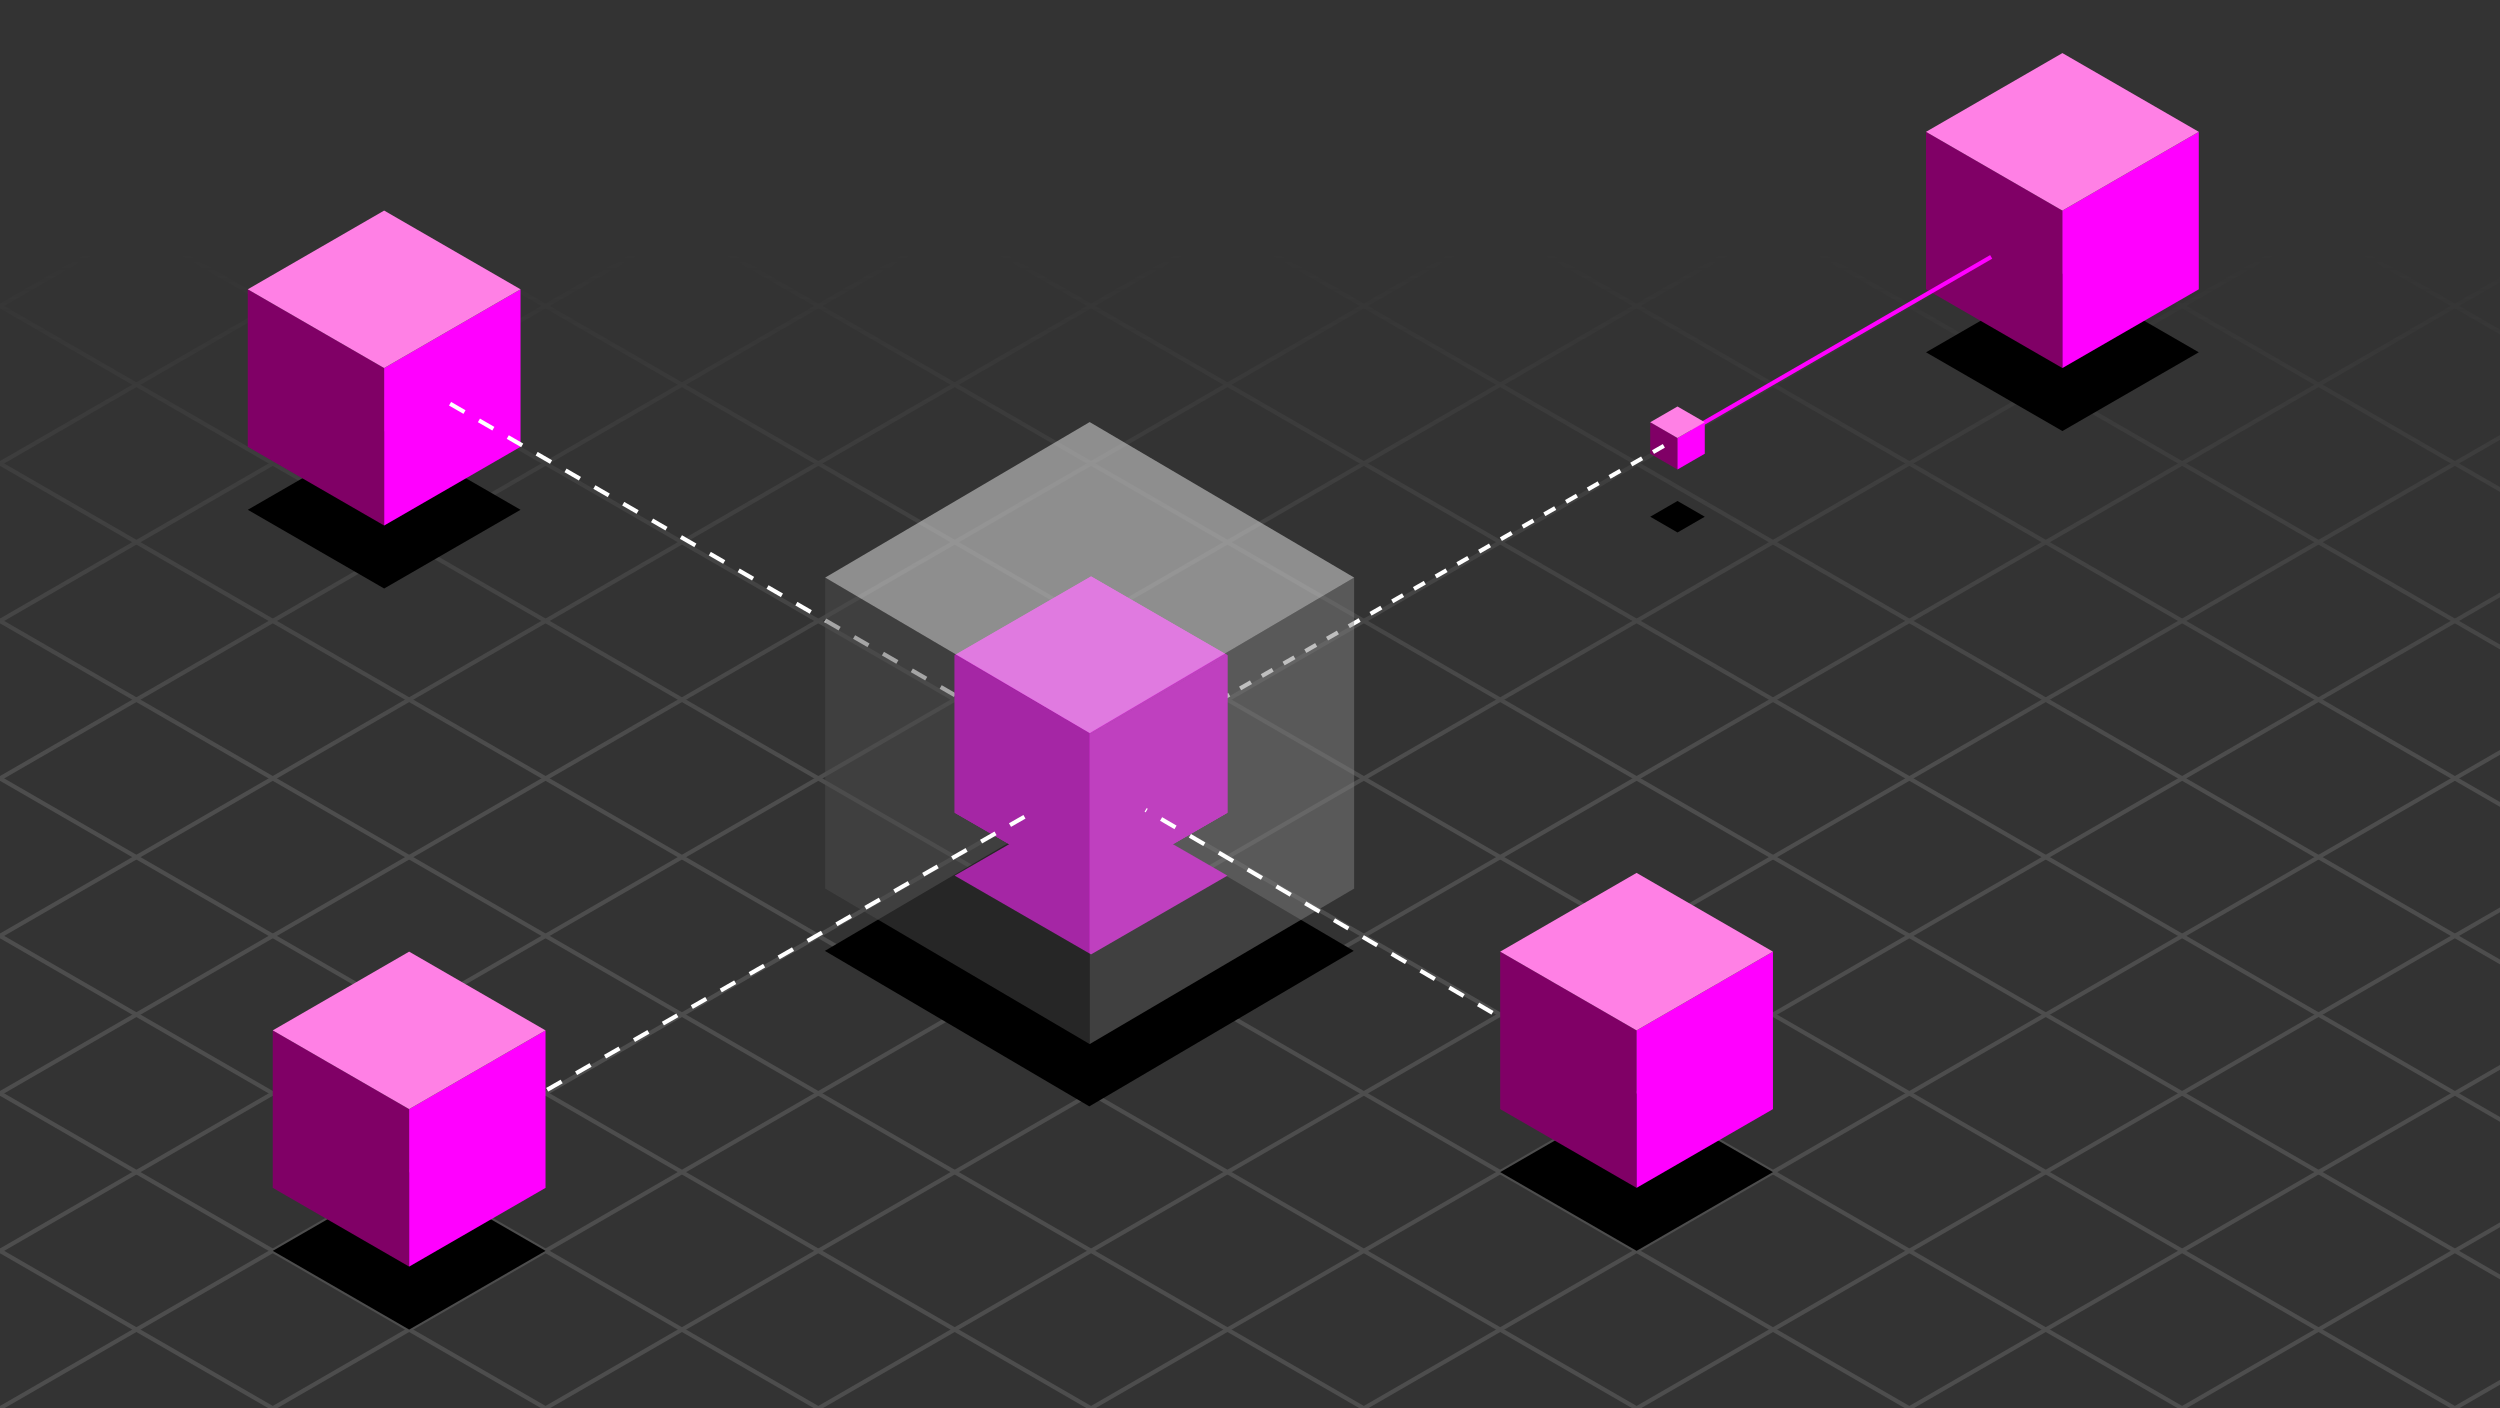 <?xml version="1.0" encoding="UTF-8" standalone="no"?>
<!-- Created with Inkscape (http://www.inkscape.org/) -->

<svg
   xmlns:dc="http://purl.org/dc/elements/1.1/"
   xmlns:cc="http://creativecommons.org/ns#"
   xmlns:rdf="http://www.w3.org/1999/02/22-rdf-syntax-ns#"
   xmlns:svg="http://www.w3.org/2000/svg"
   xmlns="http://www.w3.org/2000/svg"
   xmlns:xlink="http://www.w3.org/1999/xlink"
   xmlns:sodipodi="http://sodipodi.sourceforge.net/DTD/sodipodi-0.dtd"
   xmlns:inkscape="http://www.inkscape.org/namespaces/inkscape"
   width="600"
   height="338"
   viewBox="0 0 158.75 89.429"
   version="1.1"
   id="svg8"
   inkscape:export-filename="/home/aledjonesviola/open-source.png"
   inkscape:export-xdpi="93.15976"
   inkscape:export-ydpi="93.15976"
   inkscape:version="0.92.4 5da689c313, 2019-01-14"
   sodipodi:docname="web-worker.svg">
  <defs
     id="defs2">
    <linearGradient
       inkscape:collect="always"
       id="linearGradient5552">
      <stop
         style="stop-color:#333333;stop-opacity:1;"
         offset="0"
         id="stop5548" />
      <stop
         style="stop-color:#333333;stop-opacity:0;"
         offset="1"
         id="stop5550" />
    </linearGradient>
    <linearGradient
       inkscape:collect="always"
       xlink:href="#linearGradient5552"
       id="linearGradient5554"
       x1="43.656"
       y1="48.419"
       x2="130.213"
       y2="48.419"
       gradientUnits="userSpaceOnUse" />
    <filter
       style="color-interpolation-filters:sRGB;"
       inkscape:label="Drop Shadow"
       id="filter6347"
       width="1.18"
       height="1.66">
      <feFlood
         flood-opacity="0.5"
         flood-color="rgb(30,30,30)"
         result="flood"
         id="feFlood6337" />
      <feComposite
         in="flood"
         in2="SourceGraphic"
         operator="in"
         result="composite1"
         id="feComposite6339" />
      <feGaussianBlur
         in="composite1"
         stdDeviation="0.75"
         result="blur"
         id="feGaussianBlur6341" />
      <feOffset
         dx="3.60822e-16"
         dy="2"
         result="offset"
         id="feOffset6343" />
      <feComposite
         in="SourceGraphic"
         in2="offset"
         operator="over"
         result="composite2"
         id="feComposite6345" />
    </filter>
    <filter
       style="color-interpolation-filters:sRGB;"
       inkscape:label="Drop Shadow"
       id="filter6875">
      <feFlood
         flood-opacity="0.498"
         flood-color="rgb(0,0,0)"
         result="flood"
         id="feFlood6865" />
      <feComposite
         in="flood"
         in2="SourceGraphic"
         operator="in"
         result="composite1"
         id="feComposite6867" />
      <feGaussianBlur
         in="composite1"
         stdDeviation="0.5"
         result="blur"
         id="feGaussianBlur6869" />
      <feOffset
         dx="3.60822e-16"
         dy="0.2"
         result="offset"
         id="feOffset6871" />
      <feComposite
         in="SourceGraphic"
         in2="offset"
         operator="over"
         result="composite2"
         id="feComposite6873" />
    </filter>
    <filter
       height="1.66"
       width="1.18"
       id="filter1161"
       inkscape:label="Drop Shadow"
       style="color-interpolation-filters:sRGB;">
      <feFlood
         id="feFlood1151"
         result="flood"
         flood-color="rgb(30,30,30)"
         flood-opacity="0.498" />
      <feComposite
         id="feComposite1153"
         result="composite1"
         operator="in"
         in2="SourceGraphic"
         in="flood" />
      <feGaussianBlur
         id="feGaussianBlur1155"
         result="blur"
         stdDeviation="0.75"
         in="composite1" />
      <feOffset
         id="feOffset1157"
         result="offset"
         dy="4"
         dx="3.60822e-16" />
      <feComposite
         id="feComposite1159"
         result="composite2"
         operator="over"
         in2="offset"
         in="SourceGraphic" />
    </filter>
    <filter
       inkscape:menu="Shadows and Glows"
       inkscape:menu-tooltip="Cut out, add inner shadow and colorize some parts of an image"
       style="color-interpolation-filters:sRGB;"
       inkscape:label="Emergence"
       id="filter2498">
      <feColorMatrix
         values="0 0 0 0 0 0 0 0 0 0 0 0 0 0 0 0.21 0.72 0.07 0 0 "
         result="result1"
         id="feColorMatrix2470" />
      <feColorMatrix
         values="1 0 0 0 0 0 1 0 0 0 0 0 1 0 0 0 0 0 2 0 "
         result="result9"
         id="feColorMatrix2472" />
      <feComposite
         in2="result9"
         in="SourceGraphic"
         operator="in"
         result="result4"
         id="feComposite2474" />
      <feFlood
         result="result2"
         flood-color="rgb(0,0,0)"
         id="feFlood2476" />
      <feComposite
         in2="result9"
         operator="in"
         result="result10"
         id="feComposite2478" />
      <feComposite
         in2="result4"
         operator="atop"
         id="feComposite2480" />
      <feGaussianBlur
         stdDeviation="3"
         result="result8"
         id="feGaussianBlur2482" />
      <feOffset
         dx="3"
         dy="3"
         result="result3"
         in="result8"
         id="feOffset2484" />
      <feFlood
         flood-opacity="1"
         flood-color="rgb(219,173,62)"
         result="result5"
         id="feFlood2486" />
      <feMerge
         result="result6"
         id="feMerge2494">
        <feMergeNode
           in="result5"
           id="feMergeNode2488" />
        <feMergeNode
           in="result3"
           id="feMergeNode2490" />
        <feMergeNode
           in="result4"
           id="feMergeNode2492" />
      </feMerge>
      <feComposite
         in2="SourceGraphic"
         operator="in"
         result="result7"
         id="feComposite2496" />
    </filter>
    <filter
       y="-0.25"
       height="2"
       inkscape:menu-tooltip="Darkens the edge with an inner blur and adds a flexible glow"
       inkscape:menu="Shadows and Glows"
       inkscape:label="Dark and Glow"
       style="color-interpolation-filters:sRGB;"
       id="filter2730"
       width="2">
      <feGaussianBlur
         stdDeviation="1.5"
         result="result6"
         id="feGaussianBlur2720" />
      <feComposite
         result="result8"
         in="SourceGraphic"
         operator="atop"
         in2="result6"
         id="feComposite2722" />
      <feComposite
         result="result9"
         operator="over"
         in2="SourceAlpha"
         in="result8"
         id="feComposite2724" />
      <feColorMatrix
         values="1 0 0 0 0 0 1 0 0 0 0 0 1 0 0 0 0 0 1 0 "
         result="result10"
         id="feColorMatrix2726" />
      <feBlend
         in="result10"
         mode="normal"
         in2="result6"
         id="feBlend2728" />
    </filter>
    <filter
       y="-0.25"
       height="1.5"
       inkscape:menu-tooltip="Darkens the edge with an inner blur and adds a flexible glow"
       inkscape:menu="Shadows and Glows"
       inkscape:label="Dark and Glow"
       style="color-interpolation-filters:sRGB;"
       id="filter1312">
      <feGaussianBlur
         stdDeviation="5"
         result="result6"
         id="feGaussianBlur1302" />
      <feComposite
         result="result8"
         in="SourceGraphic"
         operator="atop"
         in2="result6"
         id="feComposite1304" />
      <feComposite
         result="result9"
         operator="over"
         in2="SourceAlpha"
         in="result8"
         id="feComposite1306" />
      <feColorMatrix
         values="1 0 0 0 0 0 1 0 0 0 0 0 1 0 0 0 0 0 1 0 "
         result="result10"
         id="feColorMatrix1308" />
      <feBlend
         in="result10"
         mode="normal"
         in2="result6"
         id="feBlend1310" />
    </filter>
  </defs>
  <sodipodi:namedview
     id="base"
     pagecolor="#ffffff"
     bordercolor="#666666"
     borderopacity="1.0"
     inkscape:pageopacity="0.0"
     inkscape:pageshadow="2"
     inkscape:zoom="1.4142136"
     inkscape:cx="275.58605"
     inkscape:cy="139.83473"
     inkscape:document-units="mm"
     inkscape:current-layer="layer8"
     showgrid="false"
     units="px"
     inkscape:window-width="1366"
     inkscape:window-height="688"
     inkscape:window-x="0"
     inkscape:window-y="40"
     inkscape:window-maximized="1"
     showguides="false">
    <inkscape:grid
       type="axonomgrid"
       id="grid4191"
       units="mm"
       empspacing="2"
       spacingy="1"
       color="#da3fff"
       opacity="0.125" />
  </sodipodi:namedview>
  <g
     inkscape:groupmode="layer"
     id="layer2"
     inkscape:label="bg"
     style="display:inline"
     sodipodi:insensitive="true">
    <rect
       style="fill:#333333;stroke:none;stroke-width:0.265"
       id="rect5655"
       width="160.629"
       height="92.475"
       x="-0.802"
       y="-1.977" />
  </g>
  <g
     inkscape:label="lines"
     inkscape:groupmode="layer"
     id="layer1"
     transform="translate(0,-207.571)"
     style="display:inline"
     sodipodi:insensitive="true">
    <path
       style="fill:none;stroke:#4d4d4d;stroke-width:0.265px;stroke-linecap:butt;stroke-linejoin:miter;stroke-opacity:1"
       d="m -8.66,212 25.981,-15 8.66,5 -34.641,20 v 10 l 60.622,-35 8.66,5 -69.282,40 v 10 l 95.263,-55 8.66,5 -103.923,60 v 10 l 129.904,-75 8.66,5 -138.564,80 v 10 l 164.545,-95 8.66,5 -173.205,100 8.66,5 164.545,-95 v 10 l -138.564,80 8.66,5 129.904,-75 v 10 l -103.923,60 8.66,5 95.263,-55 v 10 l -69.282,40 8.66,5 60.622,-35 v 10 l -34.641,20 8.66,5 25.981,-15"
       id="path4193"
       inkscape:connector-curvature="0" />
    <path
       style="fill:none;stroke:#4d4d4d;stroke-width:0.265px;stroke-linecap:butt;stroke-linejoin:miter;stroke-opacity:1"
       d="m -8.66,292 25.981,15 8.66,-5 -34.641,-20 v -10 l 60.622,35 8.66,-5 -69.282,-40 v -10 l 95.263,55 8.66,-5 -103.923,-60 v -10 l 129.904,75 8.66,-5 -138.564,-80 v -10 l 164.545,95 8.66,-5 -173.205,-100 8.66,-5 164.545,95 v -10 l -138.564,-80 8.66,-5 129.904,75 v -10 l -103.923,-60 8.66,-5 95.263,55 v -10 l -69.282,-40 8.66,-5 60.622,35 v -10 l -34.641,-20 8.66,-5 25.981,15"
       id="path4195"
       inkscape:connector-curvature="0" />
  </g>
  <g
     inkscape:groupmode="layer"
     id="layer3"
     inkscape:label="gradient"
     style="display:inline"
     sodipodi:insensitive="true">
    <g
       id="g5558"
       transform="matrix(0,0.381,1.694,0,0.793,-0.573)">
      <rect
         y="-0.941"
         x="43.633"
         height="94.638"
         width="86.837"
         id="rect5249"
         style="fill:url(#linearGradient5554);fill-opacity:1;stroke:none;stroke-width:0.263" />
      <rect
         y="-0.941"
         x="-4.028"
         height="94.638"
         width="48.057"
         id="rect5532"
         style="fill:#333333;stroke:none;stroke-width:0.271" />
    </g>
  </g>
  <g
     inkscape:groupmode="layer"
     id="layer4"
     inkscape:label="cubes 2"
     style="display:inline">
    <g
       style="display:inline;opacity:1"
       id="g2642"
       transform="translate(-1.587,-1.058)">
      <path
         style="fill:#000000;stroke:none;stroke-width:0.265px;stroke-linecap:butt;stroke-linejoin:miter;stroke-opacity:1;filter:url(#filter1161)"
         d="m 17.321,29.429 8.66,5 8.66,-5 -8.66,-5 z"
         id="path2621"
         inkscape:connector-curvature="0" />
      <g
         transform="translate(-95.263,15)"
         id="g2557">
        <path
           style="fill:#800066;stroke:none;stroke-width:0.265px;stroke-linecap:butt;stroke-linejoin:miter;stroke-opacity:1"
           d="m 112.583,14.429 8.66,5 V 9.429 l -8.66,-5 z"
           id="path2546"
           inkscape:connector-curvature="0" />
        <path
           style="fill:#ff00ff;stroke:none;stroke-width:0.265px;stroke-linecap:butt;stroke-linejoin:miter;stroke-opacity:1"
           d="m 121.244,9.429 v 10 l 8.66,-5 V 4.429 Z"
           id="path2548"
           inkscape:connector-curvature="0" />
        <path
           style="fill:#ff80e5;stroke:none;stroke-width:0.265px;stroke-linecap:butt;stroke-linejoin:miter;stroke-opacity:1"
           d="m 112.583,4.429 8.66,5 8.66,-5 -8.66,-5 z"
           id="path2552"
           inkscape:connector-curvature="0" />
      </g>
    </g>
    <g
       style="display:inline;opacity:1"
       id="g2635"
       transform="translate(18.379,-11.058)">
      <path
         inkscape:connector-curvature="0"
         id="path2600"
         d="m 103.923,29.429 8.66,5 8.66,-5 -8.66,-5 z"
         style="fill:#000000;stroke:none;stroke-width:0.265px;stroke-linecap:butt;stroke-linejoin:miter;stroke-opacity:1;filter:url(#filter1161)" />
      <g
         transform="translate(-8.66,15)"
         id="g2565">
        <path
           inkscape:connector-curvature="0"
           id="path2559"
           d="m 112.583,14.429 8.66,5 V 9.429 l -8.66,-5 z"
           style="fill:#800066;stroke:none;stroke-width:0.265px;stroke-linecap:butt;stroke-linejoin:miter;stroke-opacity:1" />
        <path
           inkscape:connector-curvature="0"
           id="path2561"
           d="m 121.244,9.429 v 10 l 8.66,-5 V 4.429 Z"
           style="fill:#ff00ff;stroke:none;stroke-width:0.265px;stroke-linecap:butt;stroke-linejoin:miter;stroke-opacity:1" />
        <path
           inkscape:connector-curvature="0"
           id="path2563"
           d="m 112.583,4.429 8.66,5 8.66,-5 -8.66,-5 z"
           style="fill:#ff80e5;stroke:none;stroke-width:0.265px;stroke-linecap:butt;stroke-linejoin:miter;stroke-opacity:1" />
      </g>
    </g>
  </g>
  <g
     inkscape:groupmode="layer"
     id="layer8"
     inkscape:label="lines 1"
     style="display:inline">
    <path
       style="fill:none;stroke:#ffffff;stroke-width:0.265;stroke-linecap:butt;stroke-linejoin:miter;stroke-miterlimit:4;stroke-dasharray:1.058, 1.058;stroke-dashoffset:0;stroke-opacity:1"
       d="m 28.579,25.637 38.971,22.5 v -5"
       id="path2679"
       inkscape:connector-curvature="0" />
    <path
       style="fill:none;stroke:#ff00ff;stroke-width:0.265;stroke-linecap:butt;stroke-linejoin:miter;stroke-miterlimit:4;stroke-dasharray:none;stroke-dashoffset:0;stroke-opacity:1"
       d="m 126.44,16.312 -19.053,11"
       id="path1263"
       inkscape:connector-curvature="0"
       sodipodi:nodetypes="cc" />
  </g>
  <g
     inkscape:groupmode="layer"
     id="layer14"
     inkscape:label="ping"
     style="display:inline">
    <g
       id="g1298"
       transform="translate(0.866,-0.617)">
      <path
         sodipodi:nodetypes="ccccc"
         style="fill:#000000;stroke:none;stroke-width:0.265px;stroke-linecap:butt;stroke-linejoin:miter;stroke-opacity:1;filter:url(#filter1161)"
         d="m 103.923,29.429 1.732,1 1.732,-1 -1.732,-1 z"
         id="path1268"
         inkscape:connector-curvature="0" />
      <path
         sodipodi:nodetypes="ccccc"
         inkscape:connector-curvature="0"
         id="path1270"
         d="m 103.923,29.429 1.732,1 v -2 l -1.732,-1 z"
         style="fill:#800066;stroke:none;stroke-width:0.265px;stroke-linecap:butt;stroke-linejoin:miter;stroke-opacity:1" />
      <path
         sodipodi:nodetypes="ccccc"
         inkscape:connector-curvature="0"
         id="path1272"
         d="m 105.655,28.429 v 2 l 1.732,-1 v -2 z"
         style="fill:#ff00ff;stroke:none;stroke-width:0.265px;stroke-linecap:butt;stroke-linejoin:miter;stroke-opacity:1" />
      <path
         sodipodi:nodetypes="ccccc"
         inkscape:connector-curvature="0"
         id="path1274"
         d="m 103.923,27.429 1.732,1 1.732,-1 -1.732,-1 z"
         style="fill:#ff80e5;stroke:none;stroke-width:0.265px;stroke-linecap:butt;stroke-linejoin:miter;stroke-opacity:1" />
    </g>
  </g>
  <g
     inkscape:groupmode="layer"
     id="layer13"
     inkscape:label="lines 4"
     style="display:inline">
    <path
       sodipodi:nodetypes="ccc"
       inkscape:connector-curvature="0"
       id="path1261"
       d="M 105.655,28.312 70.148,48.637 v -4.471"
       style="display:inline;fill:none;stroke:#ffffff;stroke-width:0.265;stroke-linecap:butt;stroke-linejoin:miter;stroke-miterlimit:4;stroke-dasharray:0.795,0.795;stroke-dashoffset:0;stroke-opacity:1" />
  </g>
  <g
     inkscape:groupmode="layer"
     id="layer6"
     inkscape:label="cubes base"
     style="display:inline">
    <path
       style="display:inline;opacity:1;fill:#000000;stroke:none;stroke-width:0.265px;stroke-linecap:butt;stroke-linejoin:miter;stroke-opacity:1;filter:url(#filter6347)"
       d="m 95.263,74.429 8.66,5 8.66,-5 -8.66,-5 z"
       id="path2651"
       inkscape:connector-curvature="0"
       transform="matrix(1.939,0,0,1.975,-132.336,-90.567)" />
  </g>
  <g
     inkscape:groupmode="layer"
     id="layer9"
     inkscape:label="glowing"
     style="display:inline">
    <g
       id="g2711"
       transform="translate(-34.641,-22.825)"
       style="fill:#ff00ff;filter:url(#filter2730)">
      <path
         inkscape:connector-curvature="0"
         id="path2701"
         d="m 95.263,74.429 8.66,5 8.66,-5 -8.66,-5 z"
         style="fill:#ff00ff;stroke:none;stroke-width:0.265px;stroke-linecap:butt;stroke-linejoin:miter;stroke-opacity:1;filter:url(#filter1161)" />
      <g
         transform="translate(-17.321,60)"
         id="g2709"
         style="fill:#ff00ff">
        <path
           inkscape:connector-curvature="0"
           id="path2703"
           d="m 112.583,14.429 8.66,5 V 9.429 l -8.66,-5 z"
           style="fill:#ff00ff;stroke:none;stroke-width:0.265px;stroke-linecap:butt;stroke-linejoin:miter;stroke-opacity:1" />
        <path
           inkscape:connector-curvature="0"
           id="path2705"
           d="m 121.244,9.429 v 10 l 8.66,-5 V 4.429 Z"
           style="fill:#ff00ff;stroke:none;stroke-width:0.265px;stroke-linecap:butt;stroke-linejoin:miter;stroke-opacity:1" />
        <path
           inkscape:connector-curvature="0"
           id="path2707"
           d="m 112.583,4.429 8.66,5 8.66,-5 -8.66,-5 z"
           style="fill:#ff00ff;stroke:none;stroke-width:0.265px;stroke-linecap:butt;stroke-linejoin:miter;stroke-opacity:1" />
      </g>
    </g>
    <g
       style="fill:#ff00ff"
       transform="matrix(-1,0,0,1,173.205,-22.825)"
       id="g442">
      <path
         style="fill:#ff00ff;stroke:none;stroke-width:0.265px;stroke-linecap:butt;stroke-linejoin:miter;stroke-opacity:1"
         d="m 95.263,74.429 8.66,5 8.66,-5 -8.66,-5 z"
         id="path432"
         inkscape:connector-curvature="0" />
      <g
         id="g440"
         transform="translate(-17.321,60)"
         style="fill:#ff00ff">
        <path
           style="fill:#ff00ff;stroke:none;stroke-width:0.265px;stroke-linecap:butt;stroke-linejoin:miter;stroke-opacity:1"
           d="m 112.583,14.429 8.66,5 V 9.429 l -8.66,-5 z"
           id="path434"
           inkscape:connector-curvature="0" />
        <path
           style="fill:#ff00ff;stroke:none;stroke-width:0.265px;stroke-linecap:butt;stroke-linejoin:miter;stroke-opacity:1"
           d="m 121.244,9.429 v 10 l 8.66,-5 V 4.429 Z"
           id="path436"
           inkscape:connector-curvature="0" />
        <path
           style="fill:#ff00ff;stroke:none;stroke-width:0.265px;stroke-linecap:butt;stroke-linejoin:miter;stroke-opacity:1"
           d="m 112.583,4.429 8.66,5 8.66,-5 -8.66,-5 z"
           id="path438"
           inkscape:connector-curvature="0" />
      </g>
    </g>
  </g>
  <g
     inkscape:groupmode="layer"
     id="layer11"
     inkscape:label="cubes 1"
     style="display:inline">
    <path
       inkscape:connector-curvature="0"
       id="path2653"
       d="m 52.4,56.424 16.794,9.875 V 46.55 L 52.4,36.675 Z"
       style="display:inline;opacity:0.5;fill:#4d4d4d;stroke:none;stroke-width:0.518px;stroke-linecap:butt;stroke-linejoin:miter;stroke-opacity:1" />
    <path
       inkscape:connector-curvature="0"
       id="path2655"
       d="M 69.194,46.55 V 66.299 L 85.988,56.424 V 36.675 Z"
       style="display:inline;opacity:0.5;fill:#808080;stroke:none;stroke-width:0.518px;stroke-linecap:butt;stroke-linejoin:miter;stroke-opacity:1" />
    <path
       inkscape:connector-curvature="0"
       id="path2657"
       d="M 52.4,36.675 69.194,46.55 85.988,36.675 69.194,26.801 Z"
       style="display:inline;opacity:0.6;fill:#cccccc;stroke:none;stroke-width:0.518px;stroke-linecap:butt;stroke-linejoin:miter;stroke-opacity:1" />
  </g>
  <g
     inkscape:groupmode="layer"
     id="layer10"
     inkscape:label="lines 2"
     style="display:inline">
    <path
       style="display:inline;fill:none;stroke:#ffffff;stroke-width:0.265;stroke-linecap:butt;stroke-linejoin:miter;stroke-miterlimit:4;stroke-dasharray:1.058, 1.058;stroke-dashoffset:0;stroke-opacity:1"
       d="M 32.909,70.25 65.818,51.429"
       id="path2671"
       inkscape:connector-curvature="0"
       sodipodi:nodetypes="cc" />
    <path
       style="display:inline;fill:none;stroke:#ffffff;stroke-width:0.265;stroke-linecap:butt;stroke-linejoin:miter;stroke-miterlimit:4;stroke-dasharray:1.06, 1.06;stroke-dashoffset:0;stroke-opacity:1"
       d="M 103.923,69.667 72.746,51.429"
       id="path2675"
       inkscape:connector-curvature="0"
       sodipodi:nodetypes="cc" />
  </g>
  <g
     inkscape:groupmode="layer"
     id="layer7"
     inkscape:label="cubes"
     style="display:inline;opacity:1">
    <g
       id="g2628"
       transform="translate(-1.5458693e-6,-4)">
      <path
         style="fill:#000000;stroke:none;stroke-width:0.265px;stroke-linecap:butt;stroke-linejoin:miter;stroke-opacity:1;filter:url(#filter1161)"
         d="m 95.263,74.429 8.66,5 8.66,-5 -8.66,-5 z"
         id="path2617"
         inkscape:connector-curvature="0" />
      <g
         id="g2573"
         transform="translate(-17.321,60)">
        <path
           style="fill:#800066;stroke:none;stroke-width:0.265px;stroke-linecap:butt;stroke-linejoin:miter;stroke-opacity:1"
           d="m 112.583,14.429 8.66,5 V 9.429 l -8.66,-5 z"
           id="path2567"
           inkscape:connector-curvature="0" />
        <path
           style="fill:#ff00ff;stroke:none;stroke-width:0.265px;stroke-linecap:butt;stroke-linejoin:miter;stroke-opacity:1"
           d="m 121.244,9.429 v 10 l 8.66,-5 V 4.429 Z"
           id="path2569"
           inkscape:connector-curvature="0" />
        <path
           style="fill:#ff80e5;stroke:none;stroke-width:0.265px;stroke-linecap:butt;stroke-linejoin:miter;stroke-opacity:1"
           d="m 112.583,4.429 8.66,5 8.66,-5 -8.66,-5 z"
           id="path2571"
           inkscape:connector-curvature="0" />
      </g>
    </g>
    <g
       id="g2649"
       transform="translate(1.3666667e-7,-4)">
      <path
         inkscape:connector-curvature="0"
         id="path2619"
         d="m 17.321,79.429 8.66,5 8.66,-5 -8.66,-5 z"
         style="fill:#000000;stroke:none;stroke-width:0.265px;stroke-linecap:butt;stroke-linejoin:miter;stroke-opacity:1;filter:url(#filter1161)" />
      <g
         transform="translate(-95.263,65)"
         id="g2581">
        <path
           inkscape:connector-curvature="0"
           id="path2575"
           d="m 112.583,14.429 8.66,5 V 9.429 l -8.66,-5 z"
           style="fill:#800066;stroke:none;stroke-width:0.265px;stroke-linecap:butt;stroke-linejoin:miter;stroke-opacity:1" />
        <path
           inkscape:connector-curvature="0"
           id="path2577"
           d="m 121.244,9.429 v 10 l 8.66,-5 V 4.429 Z"
           style="fill:#ff00ff;stroke:none;stroke-width:0.265px;stroke-linecap:butt;stroke-linejoin:miter;stroke-opacity:1" />
        <path
           inkscape:connector-curvature="0"
           id="path2579"
           d="m 112.583,4.429 8.66,5 8.66,-5 -8.66,-5 z"
           style="fill:#ff80e5;stroke:none;stroke-width:0.265px;stroke-linecap:butt;stroke-linejoin:miter;stroke-opacity:1" />
      </g>
    </g>
  </g>
</svg>
